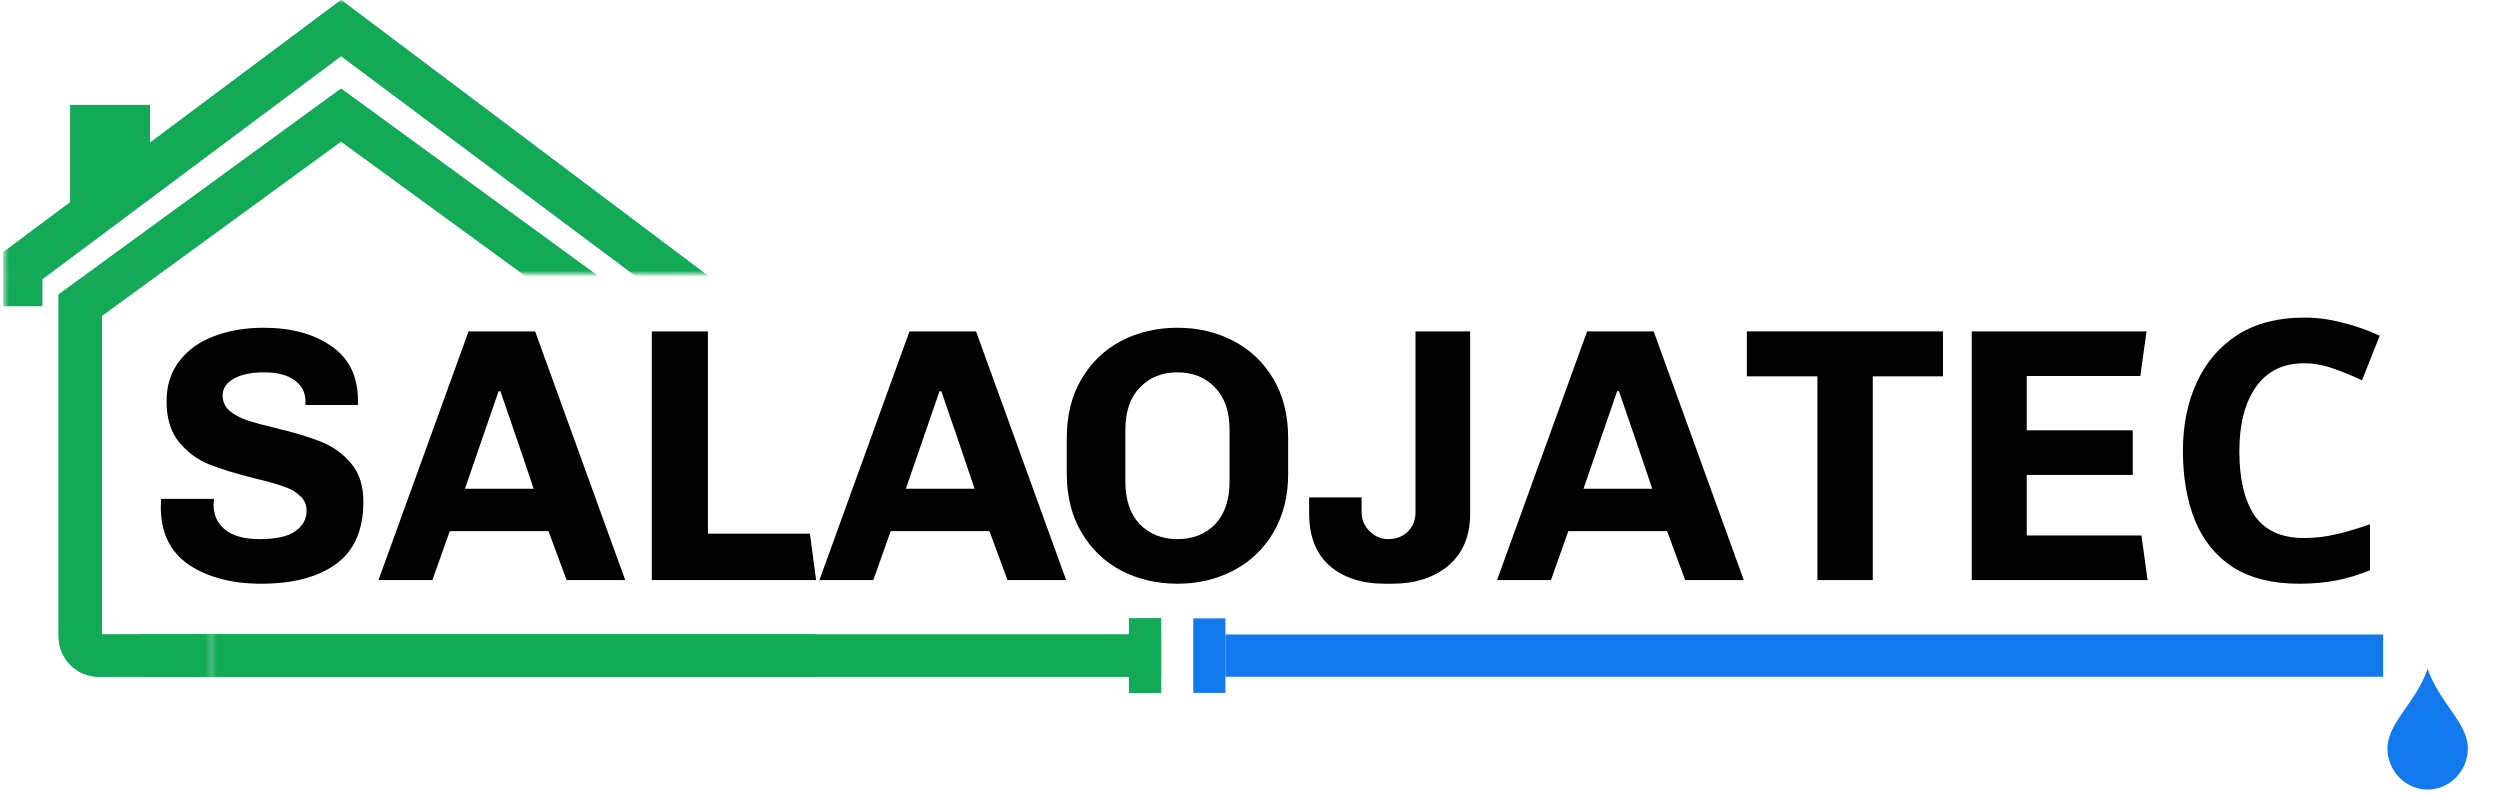 <svg width="420" height="134" viewBox="0 0 420 134" fill="none" xmlns="http://www.w3.org/2000/svg">
<mask id="mask0" mask-type="alpha" maskUnits="userSpaceOnUse" x="0" y="0" width="202" height="120">
<path d="M0.571 46.02H124.831V0H0.571V46.02Z" fill="#C4C4C4"/>
<path d="M0.571 119.111H35.688V46.02H0.571V119.111Z" fill="#C4C4C4"/>
<path d="M35.688 119.111H201.818V102.869H35.688V119.111Z" fill="#C4C4C4"/>
</mask>
<g mask="url(#mask0)">
<path fill-rule="evenodd" clip-rule="evenodd" d="M25.197 23.971L57.302 0L119.428 46.697L114.026 51.434H107.507V46.907L57.302 9.42L7.097 46.907V51.434H0.571V42.352L11.816 33.959V17.626H25.197V23.971Z" fill="#13AA57"/>
<path d="M17.128 53.047V106.575H136.987V113.697H16.601C12.872 113.697 9.848 110.667 9.848 106.929V49.471C25.662 37.941 41.477 26.419 57.291 14.889L104.734 49.471V64.641C100.705 64.641 97.447 61.453 97.447 57.512C97.447 55.775 97.455 54.138 97.455 53.047L57.291 23.77L17.128 53.047Z" fill="#13AA57"/>
<path d="M23.532 106.591H195.065V113.697H23.532V106.591Z" fill="#13AA57"/>
<path d="M189.662 103.884H195.065V116.404H189.662V103.884Z" fill="#13AA57"/>
<path fill-rule="evenodd" clip-rule="evenodd" d="M25.197 23.971L57.302 0L119.428 46.697L114.026 51.434H107.507V46.907L57.302 9.42L7.097 46.907V51.434H0.571V42.352L11.816 33.959V17.626H25.197V23.971Z" fill="#13AA57"/>
<path d="M17.128 53.047V106.575H136.987V113.697H16.601C12.872 113.697 9.848 110.667 9.848 106.929V49.471C25.662 37.941 41.477 26.419 57.291 14.889L104.734 49.471V64.641C100.705 64.641 97.447 61.453 97.447 57.512C97.447 55.775 97.455 54.138 97.455 53.047L57.291 23.77L17.128 53.047Z" fill="#13AA57"/>
<path d="M23.532 106.591H195.065V113.697H23.532V106.591Z" fill="#13AA57"/>
<path d="M189.662 103.884H195.065V116.404H189.662V103.884Z" fill="#13AA57"/>
</g>
<rect x="200.467" y="103.884" width="5.403" height="12.52" fill="#1279ED"/>
<rect x="205.87" y="106.591" width="194.494" height="7.106" fill="#1279ED"/>
<path d="M407.844 112.344C405.887 118.111 401.091 121.388 401.091 125.752C401.091 129.49 404.114 132.647 407.844 132.647C411.573 132.647 414.597 129.49 414.597 125.752C414.597 121.388 409.801 118.111 407.844 112.344Z" fill="#1279ED"/>
<path d="M51.322 67.487C51.322 65.944 50.714 64.746 49.499 63.894C48.283 63 46.602 62.553 44.454 62.553C42.226 62.553 40.483 62.919 39.227 63.65C38.012 64.34 37.404 65.274 37.404 66.452C37.404 67.467 37.789 68.32 38.559 69.01C39.328 69.659 40.301 70.187 41.476 70.594C42.692 70.999 44.333 71.446 46.399 71.933C49.438 72.664 51.93 73.416 53.875 74.187C55.86 74.959 57.542 76.156 58.92 77.781C60.338 79.405 61.047 81.577 61.047 84.298C61.047 89.049 59.507 92.541 56.428 94.774C53.389 96.967 49.195 98.064 43.846 98.064C38.984 98.064 34.952 97.008 31.751 94.896C28.591 92.744 27.011 89.496 27.011 85.151L27.071 83.811H35.945L35.884 84.785C35.884 86.572 36.553 87.993 37.89 89.049C39.227 90.064 41.111 90.572 43.542 90.572C46.379 90.572 48.405 90.125 49.62 89.232C50.877 88.338 51.505 87.201 51.505 85.821C51.505 84.765 51.12 83.912 50.35 83.263C49.62 82.572 48.668 82.044 47.493 81.679C46.359 81.273 44.758 80.826 42.692 80.339C39.612 79.567 37.1 78.796 35.155 78.024C33.21 77.253 31.529 76.014 30.11 74.309C28.692 72.603 27.983 70.309 27.983 67.426C27.983 64.746 28.712 62.472 30.171 60.604C31.63 58.736 33.575 57.356 36.006 56.463C38.478 55.529 41.233 55.062 44.272 55.062C48.932 55.062 52.74 56.097 55.698 58.168C58.656 60.198 60.135 63.244 60.135 67.304V68.035H51.322V67.487Z" fill="black"/>
<path d="M92.152 89.232H75.559L72.641 97.454H63.585L78.719 55.671H89.903L105.037 97.454H95.191L92.152 89.232ZM78.112 82.105H89.66C88.12 77.517 86.256 72.055 84.068 65.721H83.764L78.112 82.105Z" fill="black"/>
<path d="M109.507 97.454V55.671H118.928V89.658H136.067L137.101 97.454H109.507Z" fill="black"/>
<path d="M166.226 89.232H149.634L146.716 97.454H137.66L152.794 55.671H163.977L179.112 97.454H169.265L166.226 89.232ZM152.186 82.105H163.734C162.195 77.517 160.331 72.055 158.143 65.721H157.839L152.186 82.105Z" fill="black"/>
<path d="M216.411 79.547C216.411 83.364 215.581 86.674 213.919 89.475C212.258 92.277 210.009 94.409 207.173 95.871C204.377 97.333 201.257 98.064 197.813 98.064C194.369 98.064 191.229 97.333 188.392 95.871C185.596 94.409 183.368 92.277 181.706 89.475C180.045 86.674 179.215 83.364 179.215 79.547V73.578C179.215 69.761 180.045 66.452 181.706 63.65C183.368 60.848 185.596 58.716 188.392 57.254C191.229 55.793 194.369 55.062 197.813 55.062C201.257 55.062 204.377 55.793 207.173 57.254C210.009 58.716 212.258 60.848 213.919 63.65C215.581 66.452 216.411 69.761 216.411 73.578V79.547ZM206.565 72.238C206.565 69.152 205.755 66.776 204.134 65.112C202.513 63.406 200.406 62.553 197.813 62.553C195.22 62.553 193.113 63.406 191.492 65.112C189.871 66.776 189.061 69.152 189.061 72.238V80.887C189.061 83.973 189.871 86.369 191.492 88.074C193.113 89.739 195.22 90.572 197.813 90.572C200.406 90.572 202.513 89.739 204.134 88.074C205.755 86.369 206.565 83.973 206.565 80.887V72.238Z" fill="black"/>
<path d="M228.75 83.567V86.064C228.75 87.283 229.196 88.338 230.087 89.232C230.979 90.125 232.012 90.572 233.187 90.572C234.524 90.572 235.618 90.166 236.469 89.353C237.36 88.501 237.806 87.404 237.806 86.064V55.671H246.984V86.308C246.984 90.044 245.768 92.947 243.337 95.018C240.906 97.048 237.745 98.064 233.856 98.064H232.64C228.75 98.064 225.65 97.048 223.341 95.018C221.072 92.988 219.937 90.084 219.937 86.308V83.567H228.75Z" fill="black"/>
<path d="M280.069 89.232H263.476L260.559 97.454H251.502L266.636 55.671H277.82L292.954 97.454H283.108L280.069 89.232ZM266.029 82.105H277.577C276.037 77.517 274.173 72.055 271.985 65.721H271.681L266.029 82.105Z" fill="black"/>
<path d="M314.624 63.224V97.454H305.325V63.224H293.473V55.671H326.416V63.224H314.624Z" fill="black"/>
<path d="M331.256 97.454V55.671H360.613L359.579 63.163H340.495V72.299H358.303V79.791H340.495V89.963H359.762L360.795 97.454H331.256Z" fill="black"/>
<path d="M387.091 61.031C383.566 61.031 380.872 62.35 379.008 64.99C377.144 67.629 376.212 71.243 376.212 75.832C376.212 80.461 377.063 84.054 378.765 86.613C380.507 89.13 383.283 90.389 387.091 90.389C388.874 90.389 390.637 90.186 392.379 89.78C394.162 89.374 396.087 88.805 398.153 88.074V95.81C396.249 96.581 394.365 97.15 392.501 97.515C390.637 97.881 388.55 98.064 386.24 98.064C381.783 98.064 378.096 97.15 375.179 95.323C372.302 93.455 370.174 90.856 368.797 87.526C367.419 84.156 366.73 80.237 366.73 75.771C366.73 71.385 367.52 67.507 369.101 64.137C370.681 60.767 372.97 58.127 375.969 56.219C379.008 54.31 382.715 53.356 387.091 53.356C389.239 53.356 391.386 53.64 393.534 54.209C395.722 54.737 397.809 55.468 399.794 56.402L396.816 63.894C395.195 63.122 393.554 62.452 391.893 61.883C390.272 61.315 388.672 61.031 387.091 61.031Z" fill="black"/>
</svg>
